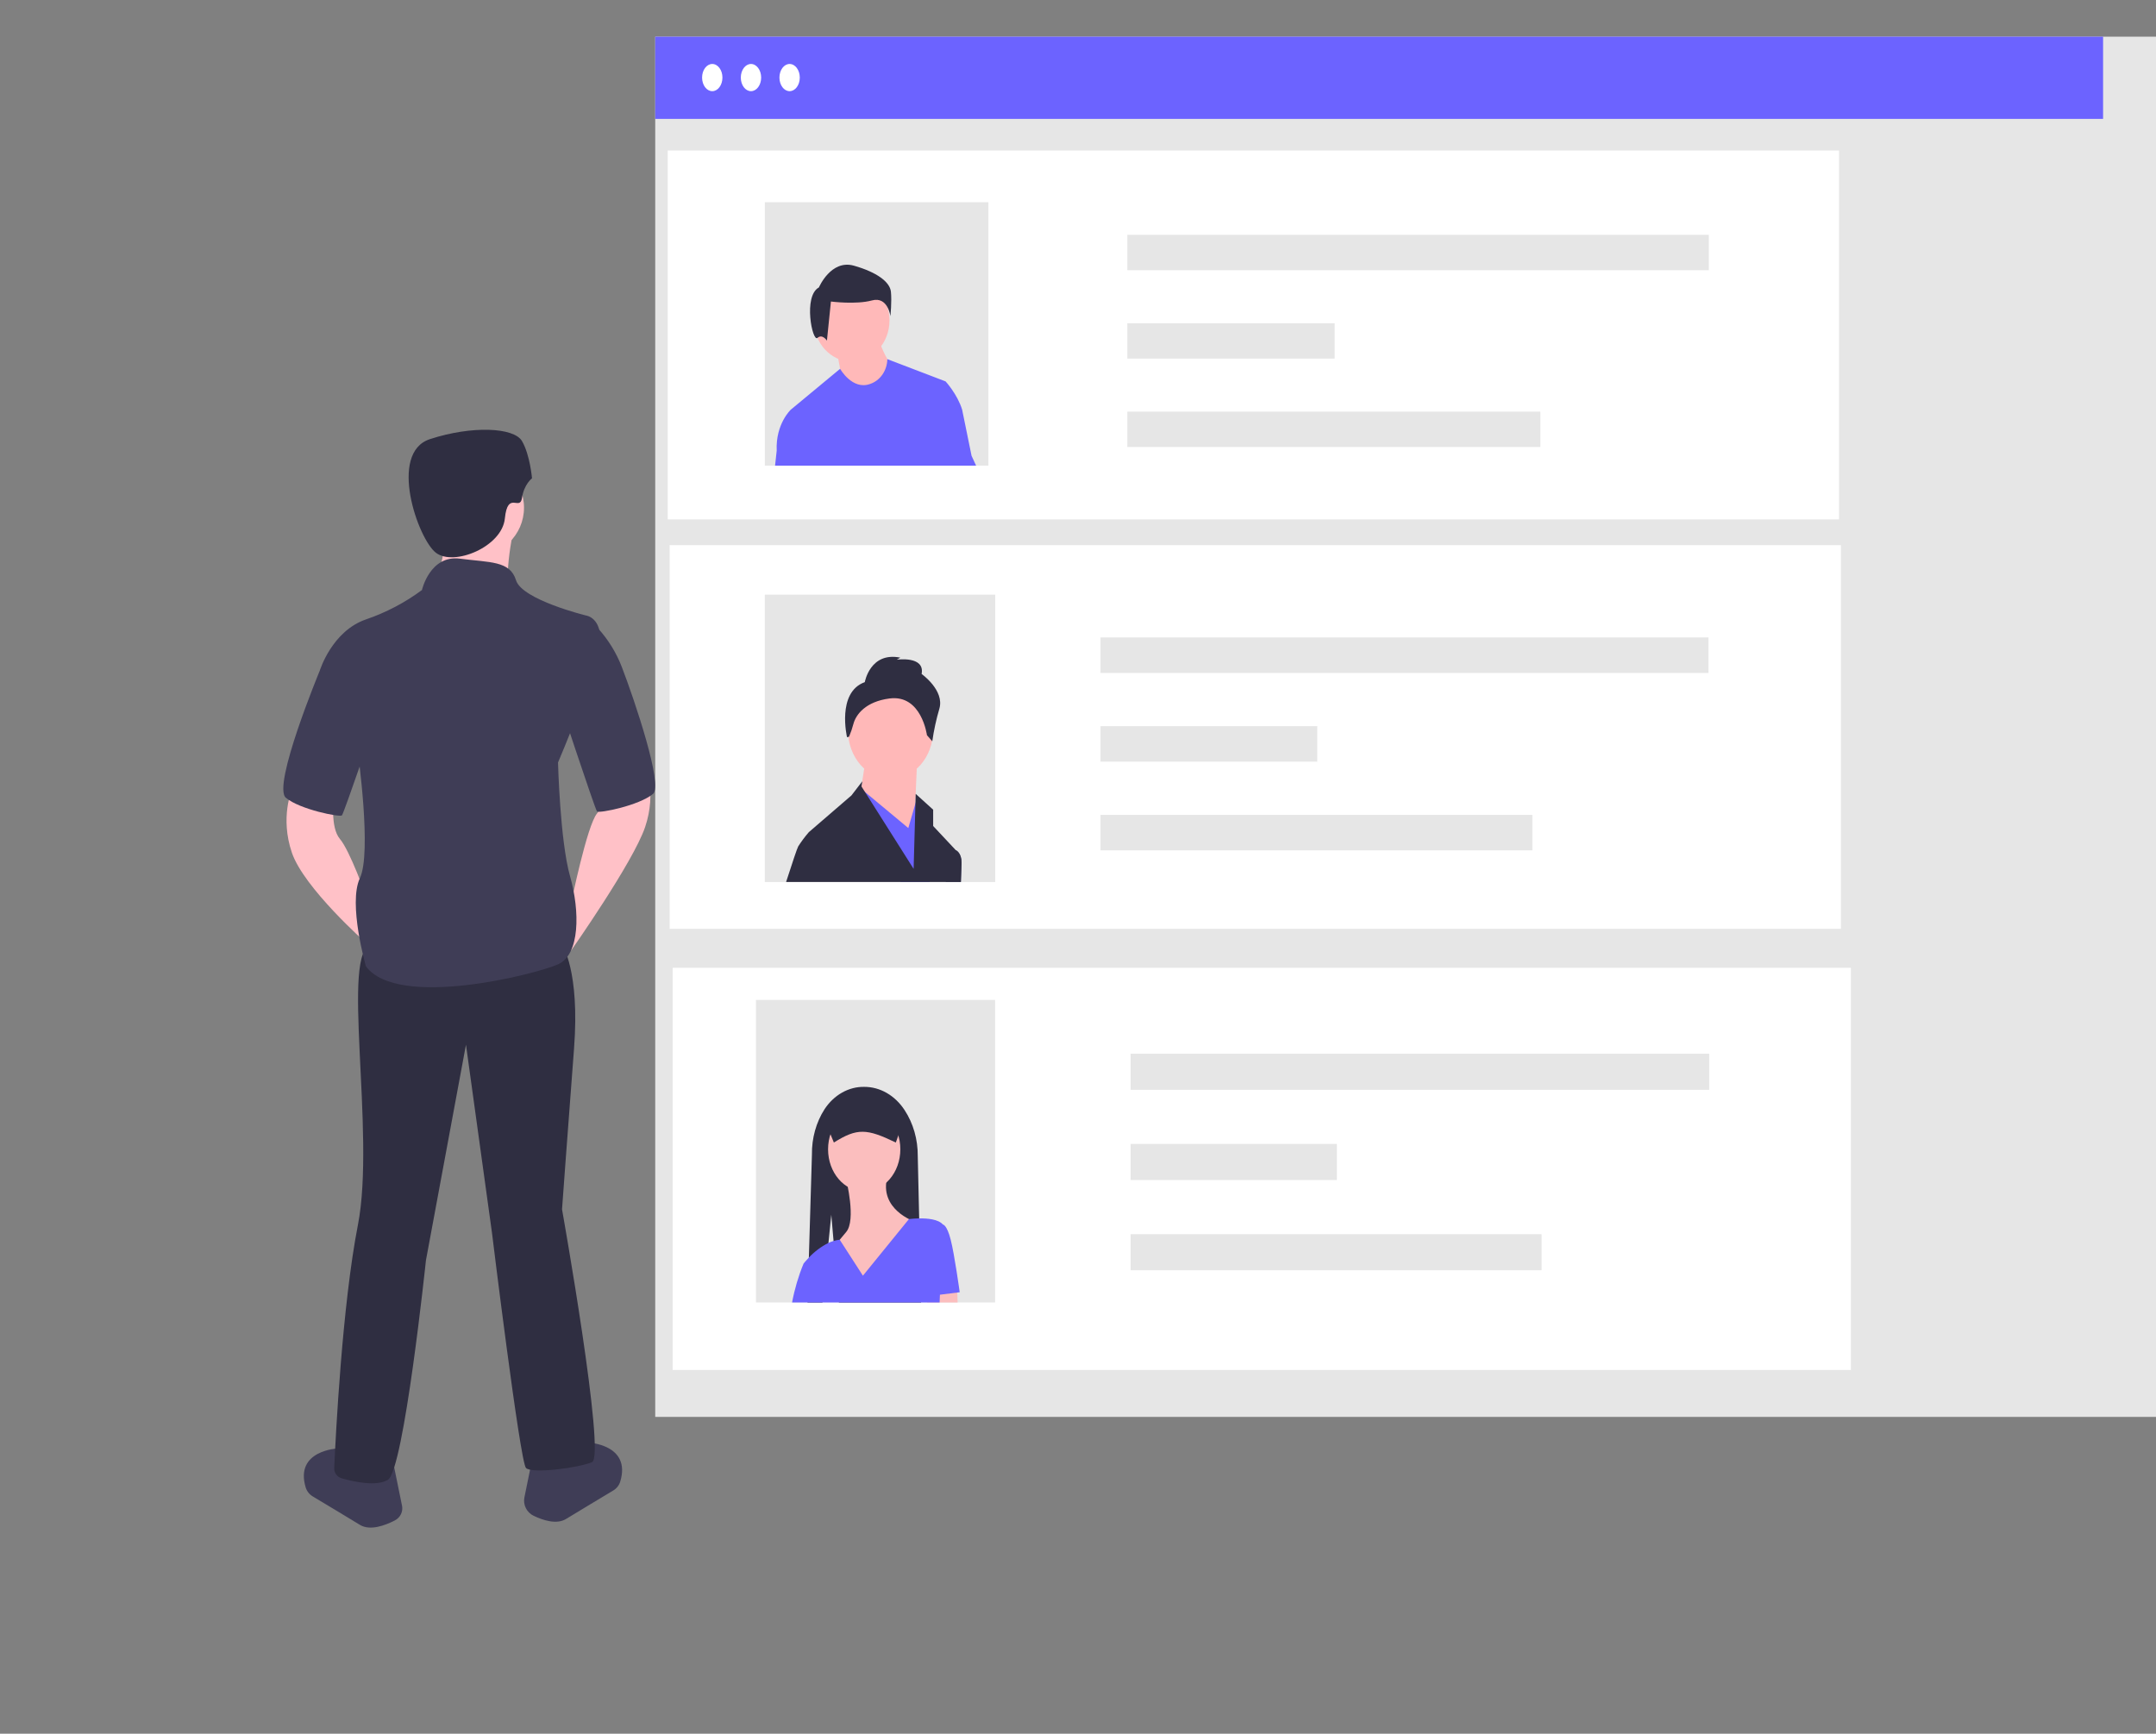 <svg width="562" height="452" viewBox="0 0 562 452" fill="none" xmlns="http://www.w3.org/2000/svg"><rect x="0" y="0" width="562" height="452" fill="#808080" stroke="none"/><g id="my f svg">
<g id="Group 45">
<path id="Rectangle 246" d="M562 9.56H170.797V369.401H562V9.56Z" fill="#E6E6E6"/>
<path id="Rectangle 264" d="M548.206 9.56H170.797V30.996H548.206V9.56Z" fill="#6C63FF"/>
<path id="Rectangle 259" d="M479.869 142.13H174.55V242.153H479.869V142.13Z" fill="white"/>
<g id="Group 33">
<path id="Rectangle 250" d="M445.351 166.189H286.864V175.441H445.351V166.189Z" fill="#E6E6E6"/>
<path id="Rectangle 251" d="M343.372 189.317H286.864V198.569H343.372V189.317Z" fill="#E6E6E6"/>
<path id="Rectangle 252" d="M399.438 212.445H286.864V221.696H399.438V212.445Z" fill="#E6E6E6"/>
</g>
<path id="Ellipse 194" d="M195.757 23.769C197.222 23.769 198.41 22.182 198.41 20.223C198.41 18.265 197.222 16.677 195.757 16.677C194.293 16.677 193.105 18.265 193.105 20.223C193.105 22.182 194.293 23.769 195.757 23.769Z" fill="white"/>
<path id="Ellipse 195" d="M205.825 23.769C207.29 23.769 208.477 22.182 208.477 20.223C208.477 18.265 207.29 16.677 205.825 16.677C204.36 16.677 203.173 18.265 203.173 20.223C203.173 22.182 204.36 23.769 205.825 23.769Z" fill="white"/>
<path id="Ellipse 246" d="M185.664 23.769C187.128 23.769 188.316 22.182 188.316 20.223C188.316 18.265 187.128 16.677 185.664 16.677C184.199 16.677 183.011 18.265 183.011 20.223C183.011 22.182 184.199 23.769 185.664 23.769Z" fill="white"/>
<g id="Frame 2">
<g id="Frame 3">
<path id="Rectangle 247" d="M479.378 39.237H174.059V135.413H479.378V39.237Z" fill="white"/>
<g id="Group 31">
<path id="Rectangle 250_2" d="M445.44 61.22H293.856V70.44H445.44V61.22Z" fill="#E6E6E6"/>
<path id="Rectangle 251_2" d="M347.903 84.269H293.856V93.488H347.903V84.269Z" fill="#E6E6E6"/>
<path id="Rectangle 252_2" d="M401.527 107.317H293.856V116.536H401.527V107.317Z" fill="#E6E6E6"/>
</g>
<g id="Frame 1">
<path id="Vector" d="M257.651 52.724H199.374V121.403H257.651V52.724Z" fill="#E6E6E6"/>
<path id="Vector_2" d="M222.01 94.252C227.451 94.252 231.862 89.461 231.862 83.551C231.862 77.641 227.451 72.85 222.01 72.85C216.57 72.85 212.159 77.641 212.159 83.551C212.159 89.461 216.57 94.252 222.01 94.252Z" fill="#FFB9B9"/>
<path id="Vector_3" d="M218.162 91.744C218.162 91.744 219.394 98.098 219.394 98.766C219.394 99.435 225.243 102.445 225.243 102.445L230.476 101.442L232.323 95.422C232.323 95.422 229.245 90.406 229.245 88.4L218.162 91.744Z" fill="#FFB9B9"/>
<path id="Vector_4" d="M213.467 74.93C213.467 74.93 216.595 67.569 222.59 69.267C228.585 70.966 231.973 73.514 232.234 76.062C232.494 78.61 232.103 82.433 232.103 82.433C232.103 82.433 231.452 77.195 227.282 78.327C223.111 79.46 216.595 78.61 216.595 78.61L215.553 88.803C215.553 88.803 214.38 86.963 213.077 88.095C211.773 89.228 209.297 77.195 213.467 74.93Z" fill="#2F2E41"/>
<path id="Vector_5" d="M253.256 118.831L250.795 106.791C249.561 102.777 246.485 99.436 246.485 99.436L231.304 93.636H231.3C231.27 95.094 230.818 96.504 230.007 97.666C229.197 98.829 228.069 99.683 226.785 100.108C222.165 101.777 218.985 96.154 218.985 96.154L206.152 106.791C206.152 106.791 202.151 110.472 202.461 117.495L202.035 121.403H254.44L253.256 118.831Z" fill="#6C63FF"/>
</g>
</g>
</g>
<g id="Frame 4">
<g clip-path="url(#clip0)">
<path id="Rectangle 247_2" d="M482.472 252.322H175.341V357.164H482.472V252.322Z" fill="white"/>
<g id="Group 31_2">
<path id="Rectangle 250_3" d="M445.533 274.718H294.708V284.127H445.533V274.718Z" fill="#E6E6E6"/>
<path id="Rectangle 251_3" d="M348.484 298.24H294.708V307.648H348.484V298.24Z" fill="#E6E6E6"/>
<path id="Rectangle 252_3" d="M401.84 321.761H294.708V331.17H401.84V321.761Z" fill="#E6E6E6"/>
</g>
<g id="Frame 5">
<g clip-path="url(#clip1)">
<path id="Vector_6" d="M259.391 260.699H197.047V339.565H259.391V260.699Z" fill="#E6E6E6"/>
<path id="Vector_7" d="M240.091 339.565H218.677L217.497 325.999L217.427 325.174L217.282 323.538L216.69 316.7L215.949 324.045L214.385 339.565H210.494L210.639 334.734L210.784 329.836L210.846 327.862L211.645 301.01C211.583 296.755 212.738 292.597 214.927 289.192C216.142 287.347 217.71 285.859 219.506 284.846C221.301 283.833 223.275 283.323 225.27 283.357C227.305 283.349 229.314 283.891 231.139 284.94C232.965 285.989 234.557 287.517 235.791 289.404C238.053 292.844 239.264 297.067 239.23 301.401L239.599 317.655L240.091 339.565Z" fill="#2F2E41"/>
<path id="Vector_8" d="M225.27 310.619C230.472 310.619 234.689 305.702 234.689 299.636C234.689 293.571 230.472 288.653 225.27 288.653C220.068 288.653 215.851 293.571 215.851 299.636C215.851 305.702 220.068 310.619 225.27 310.619Z" fill="#FBBEBE"/>
<path id="Vector_9" d="M220.56 307.481C220.56 307.481 223.252 318.072 220.56 321.21C217.869 324.348 217.196 325.525 217.196 325.525L224.934 337.684L238.39 318.464C238.39 318.464 228.97 315.326 231.325 306.697L220.56 307.481Z" fill="#FBBEBE"/>
<path id="Vector_10" d="M249.619 339.565H241.672L241.54 337.977L241.42 336.51L245.078 335.975L249.49 335.333L249.54 336.978L249.619 339.565Z" fill="#FBBEBE"/>
<path id="Vector_11" d="M250.164 336.9C250.164 336.9 248.818 327.094 247.809 323.171C246.8 319.249 245.791 319.249 245.791 319.249H245.79L245.79 319.248C244.603 317.863 241.747 317.617 239.599 317.655C238.092 317.675 236.933 317.829 236.933 317.829L224.935 332.587L218.892 323.22V323.215C218.348 323.264 217.809 323.372 217.282 323.538C216.829 323.673 216.383 323.842 215.949 324.045C214.078 324.977 212.353 326.267 210.846 327.862H210.842C209.973 328.774 209.459 329.445 209.459 329.445C208.129 332.671 207.126 336.068 206.471 339.565H244.921L245.008 337.548V337.544L250.164 336.9Z" fill="#6C63FF"/>
<path id="Vector_12" d="M217.365 297.871C223.448 294.047 225.947 294.209 233.512 297.871L235.53 292.137C235.529 291.058 235.161 290.022 234.506 289.259C233.851 288.496 232.964 288.066 232.038 288.065H218.502C217.576 288.066 216.689 288.496 216.034 289.259C215.379 290.022 215.011 291.058 215.01 292.137L217.365 297.871Z" fill="#2F2E41"/>
</g>
</g>
</g>
</g>
<g id="Frame 1_2">
<path id="Vector_13" d="M259.429 155.035H199.358V229.948H259.429V155.035Z" fill="#E6E6E6"/>
<path id="Vector_14" d="M246.504 229.948L247.872 222.265L249.144 221.646L249.152 221.651C249.268 221.701 250.651 222.375 250.651 224.928C250.651 225.442 250.584 227.289 250.472 229.948H246.504Z" fill="#575A89"/>
<path id="Vector_15" d="M232.136 203.112C238.271 203.112 243.245 197.395 243.245 190.343C243.245 183.291 238.271 177.574 232.136 177.574C226.001 177.574 221.027 183.291 221.027 190.343C221.027 197.395 226.001 203.112 232.136 203.112Z" fill="#FFB8B8"/>
<path id="Vector_16" d="M239.079 197.792L238.153 219.606L223.804 210.029L225.656 197.792H239.079Z" fill="#FFB8B8"/>
<path id="Vector_17" d="M243.246 220.67L242.304 229.948H234.771L226.596 211.891L224.291 206.807L223.186 205.978L224.466 205.643L225.475 206.482L236.765 215.884L238.576 209.636L238.623 209.475L239.078 207.903L243.246 220.67Z" fill="#6C63FF"/>
<path id="Vector_18" d="M225.424 177.84C225.424 177.84 226.813 169.859 234.682 171.455L233.756 171.987C233.756 171.987 241.162 170.923 240.236 175.712C240.236 175.712 246.254 179.968 244.865 184.757C244.048 187.532 243.429 190.379 243.013 193.269L241.625 191.673C241.625 191.673 240.236 181.032 231.905 182.096C225.656 182.894 223.11 186.286 222.459 188.73C222.159 189.88 221.777 190.998 221.316 192.074L220.796 192.205C220.796 192.205 218.019 180.5 225.424 177.84Z" fill="#2F2E41"/>
<path id="Vector_19" d="M249.152 221.651L249.144 221.646L243.246 215.348V211.094L238.691 206.968L238.624 209.475L238.153 226.524L230.58 214.55L225.475 206.482L224.558 205.038L224.781 203.686L221.954 207.367L211.72 216.191L210.843 216.948C209.837 218.105 208.909 219.35 208.067 220.67C207.792 221.142 206.54 224.901 204.909 229.948H250.472C250.584 227.289 250.651 225.442 250.651 224.929C250.651 222.375 249.268 221.701 249.152 221.651Z" fill="#2F2E41"/>
</g>
</g>
<g id="Group 1">
<path id="Vector_20" d="M157.196 201.344C157.196 201.344 158.24 209.009 155.631 212.074C153.023 215.14 148.85 235.577 148.85 235.577V247.84C148.85 247.84 165.021 224.848 168.151 215.651C171.281 206.454 168.151 199.301 168.151 199.301L157.196 201.344Z" fill="#FFC1C7"/>
<path id="Vector_21" d="M102.684 382.217C102.684 382.217 90.165 384.772 89.643 382.217C89.309 380.629 88.784 379.085 88.078 377.619C88.078 377.619 76.753 378.081 79.685 387.798C79.986 388.776 80.647 389.611 81.539 390.141C84.256 391.769 90.593 395.572 93.816 397.546C96.478 399.175 100.413 397.687 102.914 396.395C103.609 396.04 104.167 395.473 104.507 394.781C104.846 394.089 104.947 393.308 104.795 392.555L102.684 382.217Z" fill="#3F3D56"/>
<path id="Vector_22" d="M155.631 163.535L155.852 163.778C158.546 166.745 160.66 170.172 162.089 173.888C165.513 182.795 172.874 204.751 170.237 206.965C166.586 210.03 156.153 212.074 155.631 211.563C155.11 211.052 144.677 179.374 144.677 179.374L155.631 163.535Z" fill="#3F3D56"/>
<path id="Vector_23" d="M138.678 380.685C138.678 380.685 151.197 383.239 151.719 380.685C152.053 379.096 152.578 377.553 153.284 376.086C153.284 376.086 164.631 376.549 161.669 386.293C161.372 387.253 160.723 388.072 159.848 388.593C157.145 390.213 150.78 394.033 147.546 396.013C145.115 397.501 141.623 396.389 139.131 395.201C138.237 394.772 137.514 394.065 137.074 393.191C136.635 392.317 136.503 391.325 136.7 390.37L138.678 380.685Z" fill="#3F3D56"/>
<path id="Vector_24" d="M146.503 246.307C146.503 246.307 151.197 252.949 149.632 273.387C148.067 293.825 146.503 315.284 146.503 315.284C146.503 315.284 157.979 379.663 154.327 381.195C150.676 382.728 138.678 384.261 137.113 382.728C135.548 381.195 128.245 321.415 128.245 321.415L121.463 272.365L111.031 328.569C111.031 328.569 105.292 383.239 101.119 385.794C98.136 387.62 92.22 386.313 89.089 385.419C88.502 385.254 87.989 384.9 87.632 384.415C87.275 383.929 87.094 383.34 87.12 382.742C87.503 374.145 89.22 340.215 93.294 319.372C97.989 295.357 88.6 247.329 96.946 246.307C105.292 245.285 146.503 246.307 146.503 246.307Z" fill="#2F2E41"/>
<path id="Vector_25" d="M123.55 145.141C130.753 145.141 136.591 139.422 136.591 132.368C136.591 125.313 130.753 119.594 123.55 119.594C116.348 119.594 110.509 125.313 110.509 132.368C110.509 139.422 116.348 145.141 123.55 145.141Z" fill="#FFC1C7"/>
<path id="Vector_26" d="M87.035 207.987C87.035 207.987 85.992 215.651 88.6 218.716C91.208 221.782 95.381 233.534 95.381 233.534V245.796C95.381 245.796 79.21 231.49 76.08 222.293C72.95 213.096 76.08 205.943 76.08 205.943L87.035 207.987Z" fill="#FFC1C7"/>
<path id="Vector_27" d="M133.983 137.477C133.983 137.477 130.332 153.827 133.983 155.871C137.635 157.915 112.074 155.871 112.074 155.871C112.074 155.871 117.812 142.075 115.204 137.477C112.596 132.878 133.983 137.477 133.983 137.477Z" fill="#FFC1C7"/>
<path id="Vector_28" d="M109.987 153.827C109.987 153.827 112.074 144.63 119.899 145.652C127.723 146.674 132.94 146.163 134.505 151.272C136.07 156.382 152.762 160.469 152.762 160.469C152.762 160.469 156.935 160.98 156.414 167.622C155.892 174.265 145.459 198.79 145.459 198.79C145.459 198.79 145.981 219.227 148.589 228.424C151.197 237.621 151.197 248.862 145.459 251.417C139.721 253.971 103.727 263.168 95.381 251.928C95.381 251.928 90.686 235.577 93.816 228.935C96.946 222.293 93.294 196.235 93.294 196.235L83.383 174.776C83.383 174.776 86.513 164.557 95.381 161.491C100.629 159.701 105.558 157.115 109.987 153.827V153.827Z" fill="#3F3D56"/>
<path id="Vector_29" d="M87.556 170.177L83.383 174.776C83.383 174.776 70.864 204.921 74.515 207.987C78.167 211.052 88.6 213.096 89.121 212.585C89.643 212.074 98.511 186.016 98.511 186.016L87.556 170.177Z" fill="#3F3D56"/>
<path id="Vector_30" d="M138.678 124.703C138.678 124.703 136.591 126.236 136.07 129.813C135.548 133.389 132.345 127.775 131.599 135.181C130.853 142.586 118.334 147.696 113.639 144.119C108.944 140.543 101.119 118.061 112.074 114.485C123.028 110.908 133.983 111.419 136.07 114.996C138.156 118.572 138.678 124.703 138.678 124.703Z" fill="#2F2E41"/>
</g>
</g>
<defs>
<clipPath id="clip0">
<rect x="174.584" y="247.797" width="311.675" height="109.367" fill="white"/>
</clipPath>
<clipPath id="clip1">
<rect x="181.541" y="260.136" width="92.297" height="83.007" fill="white"/>
</clipPath>
</defs>
</svg>
